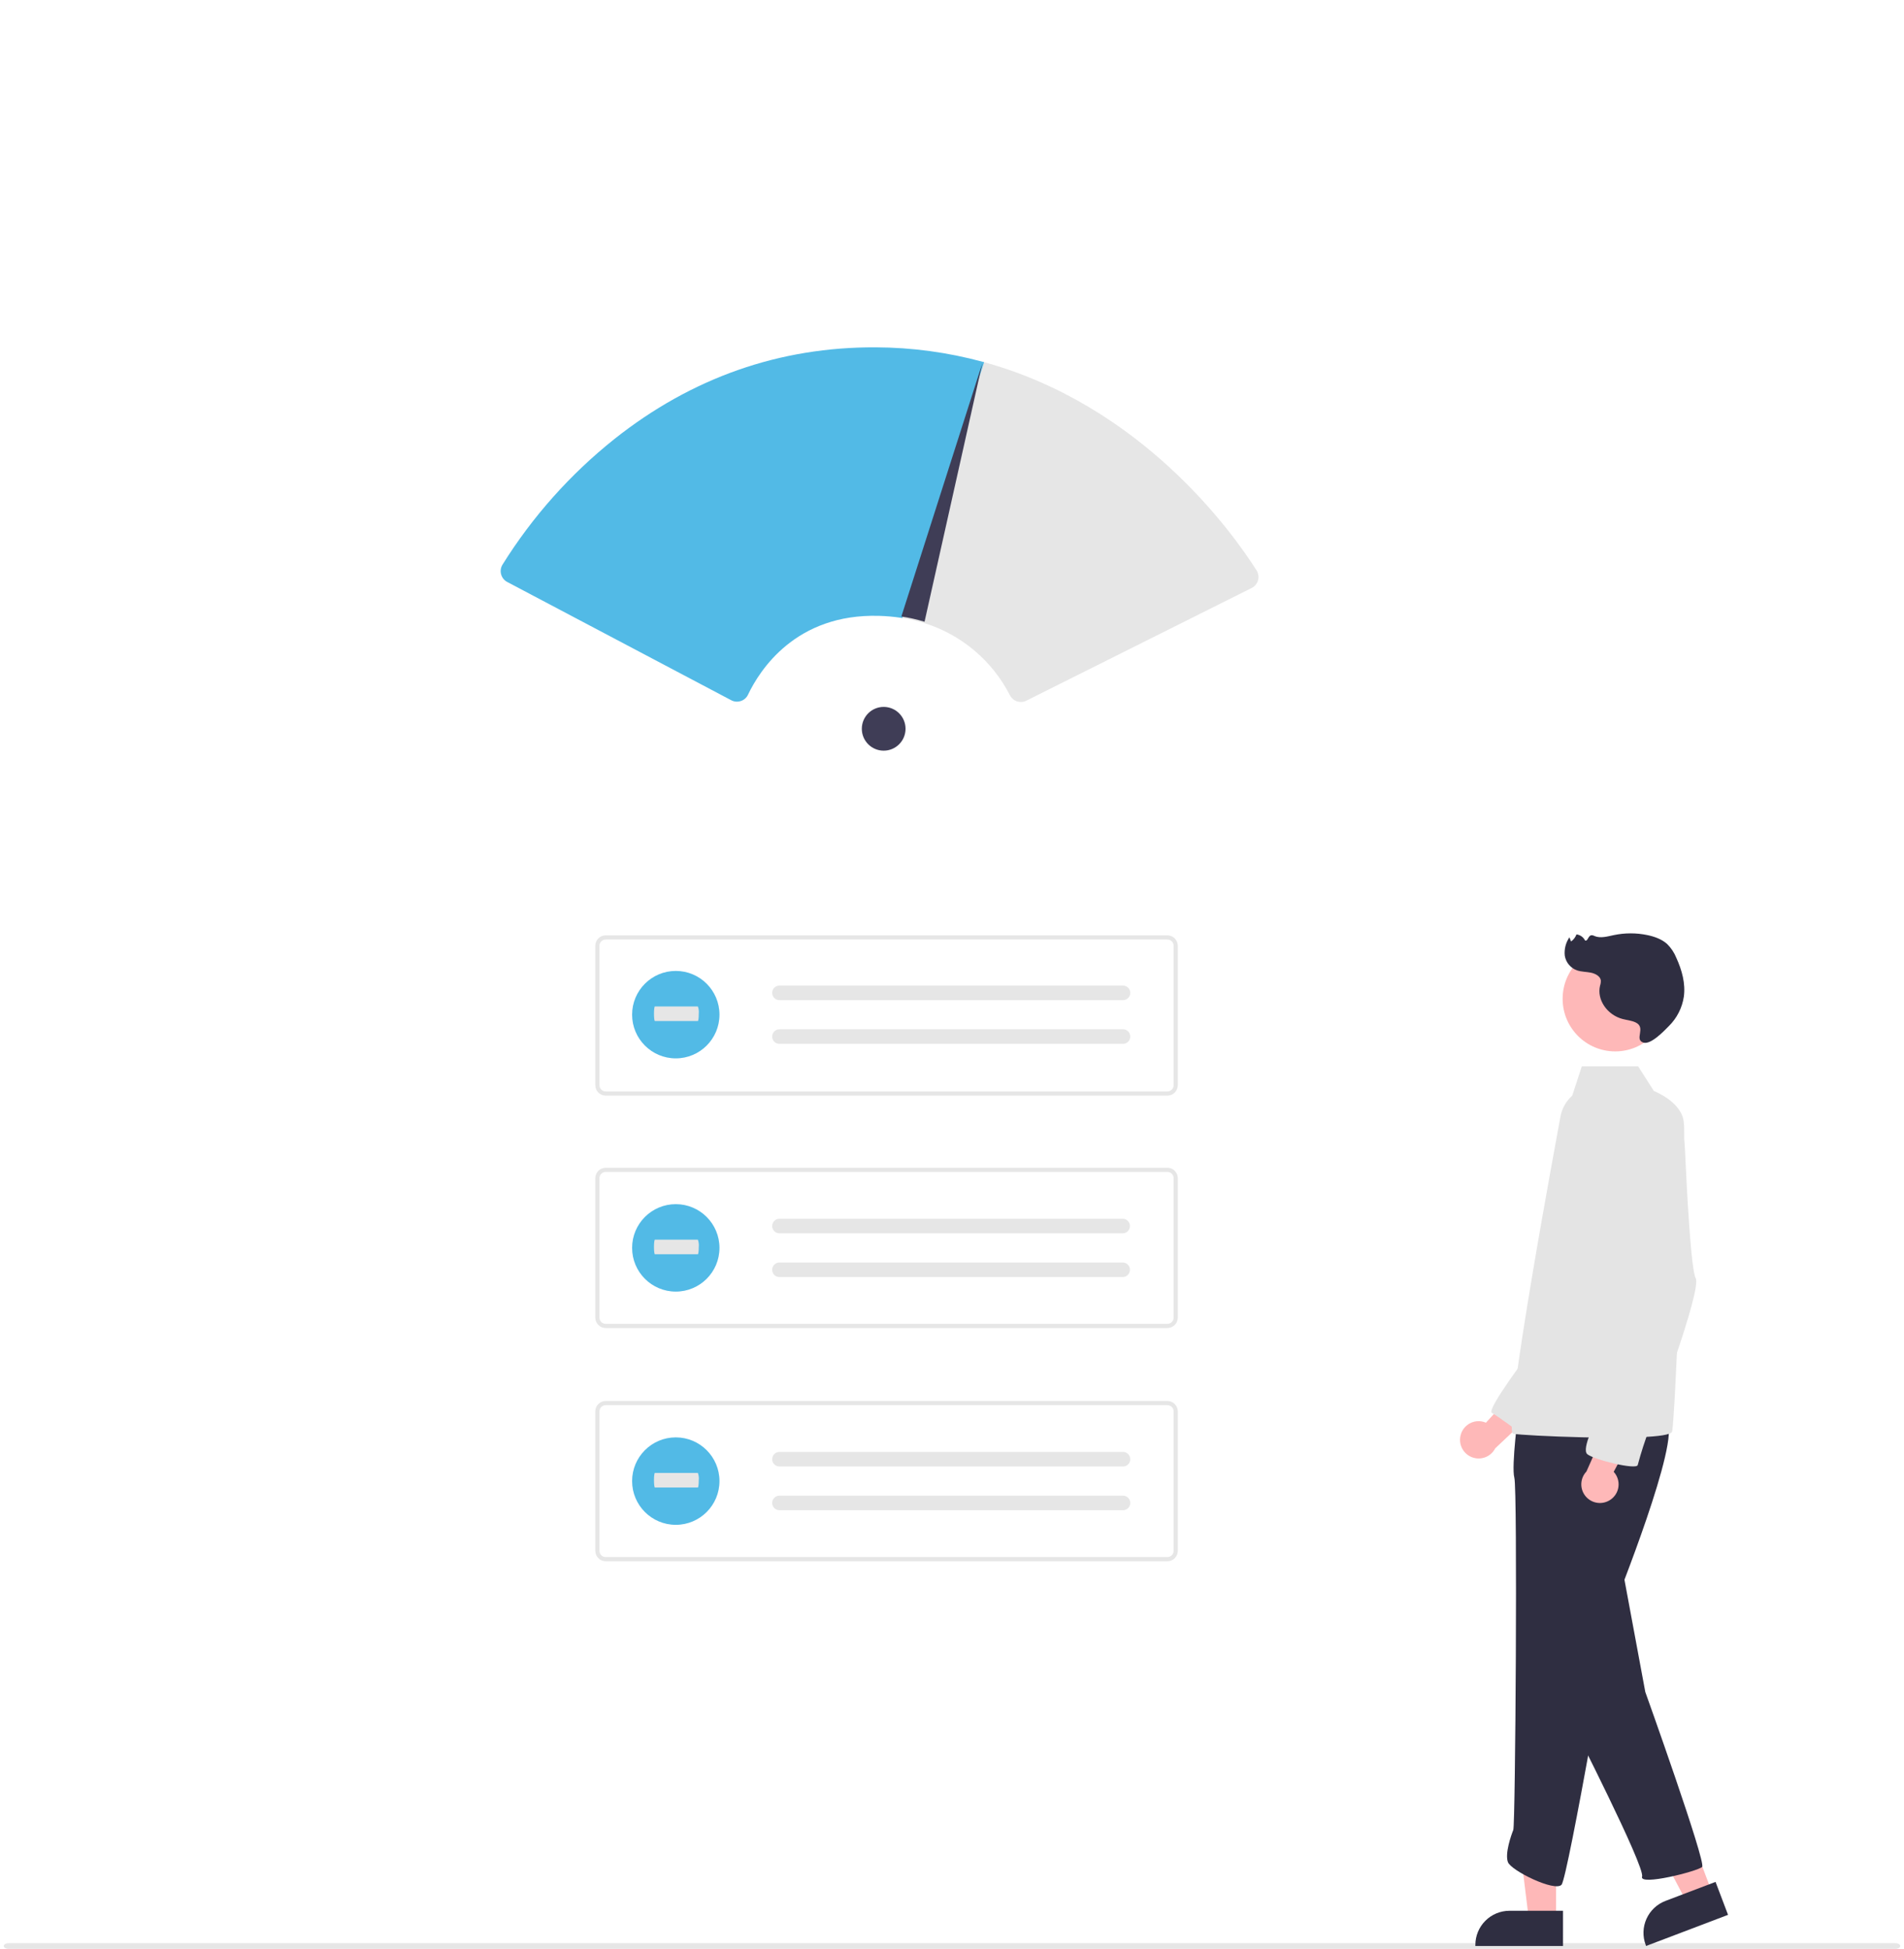 <svg width="255" height="261" viewBox="0 0 255 261" fill="none" xmlns="http://www.w3.org/2000/svg">
<g clip-path="url(#clip0_362_36073)">
<path d="M156.348 146.728H81.12C80.75 146.728 80.396 146.581 80.135 146.319C79.874 146.058 79.727 145.704 79.727 145.334V126.66C79.727 126.29 79.874 125.936 80.135 125.674C80.396 125.413 80.75 125.266 81.12 125.266H156.348C156.717 125.266 157.071 125.413 157.332 125.674C157.593 125.936 157.74 126.29 157.741 126.66V145.334C157.74 145.704 157.593 146.058 157.332 146.32C157.071 146.581 156.717 146.728 156.348 146.728V146.728ZM81.12 125.823C80.898 125.823 80.685 125.911 80.529 126.068C80.372 126.225 80.284 126.438 80.284 126.66V145.334C80.284 145.556 80.372 145.769 80.529 145.926C80.685 146.083 80.898 146.171 81.12 146.171H156.348C156.57 146.171 156.782 146.083 156.939 145.926C157.096 145.769 157.184 145.556 157.184 145.334V126.66C157.184 126.438 157.096 126.225 156.939 126.068C156.782 125.911 156.57 125.823 156.348 125.823H81.12Z" fill="#E6E6E6"/>
<path d="M104.389 131.992C104.131 131.992 103.883 132.095 103.7 132.278C103.517 132.461 103.414 132.709 103.414 132.968C103.414 133.227 103.517 133.475 103.7 133.658C103.883 133.841 104.131 133.944 104.389 133.944H150.362C150.62 133.954 150.872 133.861 151.062 133.685C151.252 133.509 151.364 133.265 151.374 133.006C151.384 132.747 151.291 132.495 151.115 132.305C150.939 132.115 150.695 132.003 150.437 131.993C150.422 131.993 150.408 131.992 150.394 131.993H104.389V131.992Z" fill="#E6E6E6"/>
<path d="M104.389 137.844C104.131 137.844 103.883 137.947 103.7 138.13C103.517 138.313 103.414 138.561 103.414 138.82C103.414 139.079 103.517 139.327 103.7 139.51C103.883 139.693 104.131 139.796 104.389 139.796H150.362C150.62 139.806 150.872 139.712 151.062 139.536C151.252 139.36 151.364 139.116 151.374 138.858C151.384 138.599 151.291 138.347 151.115 138.157C150.939 137.967 150.695 137.855 150.437 137.845C150.422 137.844 150.408 137.844 150.394 137.844H104.389V137.844Z" fill="#E6E6E6"/>
<path d="M156.348 177.853H81.12C80.75 177.853 80.396 177.706 80.135 177.444C79.874 177.183 79.727 176.829 79.727 176.459V157.785C79.727 157.415 79.874 157.061 80.135 156.799C80.396 156.538 80.75 156.391 81.12 156.391H156.348C156.717 156.391 157.071 156.538 157.332 156.799C157.593 157.061 157.74 157.415 157.741 157.785V176.459C157.74 176.829 157.593 177.183 157.332 177.444C157.071 177.706 156.717 177.853 156.348 177.853ZM81.12 156.948C80.898 156.948 80.685 157.036 80.529 157.193C80.372 157.35 80.284 157.563 80.284 157.785V176.459C80.284 176.681 80.372 176.894 80.529 177.051C80.685 177.208 80.898 177.296 81.12 177.296H156.348C156.57 177.296 156.782 177.208 156.939 177.051C157.096 176.894 157.184 176.681 157.184 176.459V157.785C157.184 157.563 157.096 157.35 156.939 157.193C156.782 157.036 156.57 156.948 156.348 156.948H81.12Z" fill="#E6E6E6"/>
<path d="M104.389 163.219C104.131 163.219 103.883 163.322 103.7 163.505C103.517 163.688 103.414 163.936 103.414 164.195C103.414 164.454 103.517 164.702 103.7 164.885C103.883 165.068 104.131 165.171 104.389 165.171H150.362C150.617 165.169 150.861 165.068 151.042 164.888C151.224 164.709 151.327 164.466 151.332 164.21C151.336 163.955 151.24 163.709 151.065 163.523C150.889 163.338 150.648 163.229 150.394 163.219H104.389V163.219Z" fill="#E6E6E6"/>
<path d="M104.389 169.078C104.131 169.078 103.883 169.181 103.7 169.364C103.517 169.547 103.414 169.795 103.414 170.054C103.414 170.313 103.517 170.561 103.7 170.744C103.883 170.927 104.131 171.03 104.389 171.03H150.362C150.617 171.029 150.861 170.927 151.042 170.748C151.224 170.568 151.327 170.325 151.332 170.07C151.336 169.815 151.24 169.568 151.065 169.383C150.889 169.197 150.648 169.088 150.394 169.079H104.389V169.078Z" fill="#E6E6E6"/>
<path d="M156.348 209.087H81.12C80.75 209.087 80.396 208.94 80.135 208.679C79.874 208.417 79.727 208.063 79.727 207.693V189.019C79.727 188.649 79.874 188.295 80.135 188.034C80.396 187.773 80.75 187.625 81.12 187.625H156.348C156.717 187.625 157.071 187.773 157.332 188.034C157.593 188.295 157.74 188.649 157.741 189.019V207.694C157.74 208.063 157.593 208.418 157.332 208.679C157.071 208.94 156.717 209.087 156.348 209.088V209.087ZM81.12 188.182C80.898 188.183 80.685 188.271 80.529 188.428C80.372 188.585 80.284 188.797 80.284 189.019V207.694C80.284 207.916 80.372 208.128 80.529 208.285C80.685 208.442 80.898 208.53 81.12 208.53H156.348C156.57 208.53 156.782 208.442 156.939 208.285C157.096 208.128 157.184 207.916 157.184 207.694V189.019C157.184 188.797 157.096 188.585 156.939 188.428C156.782 188.271 156.57 188.183 156.348 188.182H81.12Z" fill="#E6E6E6"/>
<path d="M104.389 194.445C104.131 194.445 103.883 194.548 103.7 194.731C103.517 194.914 103.414 195.162 103.414 195.421C103.414 195.68 103.517 195.928 103.7 196.111C103.883 196.294 104.131 196.397 104.389 196.397H150.362C150.49 196.402 150.618 196.382 150.738 196.337C150.858 196.293 150.968 196.225 151.062 196.138C151.156 196.051 151.232 195.946 151.285 195.83C151.339 195.713 151.369 195.587 151.374 195.459C151.379 195.331 151.358 195.203 151.314 195.083C151.27 194.963 151.202 194.853 151.115 194.758C151.028 194.664 150.923 194.588 150.807 194.535C150.69 194.481 150.565 194.451 150.437 194.446C150.422 194.446 150.408 194.446 150.394 194.446H104.389V194.445Z" fill="#E6E6E6"/>
<path d="M104.389 200.305C104.131 200.305 103.883 200.408 103.7 200.591C103.517 200.774 103.414 201.022 103.414 201.281C103.414 201.539 103.517 201.788 103.7 201.971C103.883 202.154 104.131 202.257 104.389 202.257H150.362C150.49 202.262 150.618 202.241 150.738 202.197C150.858 202.152 150.968 202.084 151.062 201.997C151.156 201.91 151.232 201.805 151.285 201.689C151.339 201.573 151.369 201.447 151.374 201.319C151.379 201.19 151.358 201.063 151.314 200.942C151.27 200.822 151.202 200.712 151.115 200.618C151.028 200.524 150.923 200.448 150.807 200.394C150.69 200.341 150.565 200.311 150.437 200.306C150.422 200.305 150.408 200.305 150.394 200.305H104.389V200.305Z" fill="#E6E6E6"/>
<path d="M253.836 261H1.163C0.797 261 0.5 260.828 0.5 260.617C0.5 260.406 0.797 260.234 1.163 260.234H253.837C254.203 260.234 254.5 260.406 254.5 260.617C254.5 260.828 254.202 261 253.836 261Z" fill="#E6E6E6"/>
<path d="M90.507 141.742C93.739 141.742 96.358 139.12 96.358 135.887C96.358 132.653 93.739 130.031 90.507 130.031C87.276 130.031 84.656 132.653 84.656 135.887C84.656 139.12 87.276 141.742 90.507 141.742Z" fill="#52BAE6"/>
<path d="M87.708 134.789C87.641 134.789 87.586 135.226 87.586 135.765C87.586 136.304 87.641 136.741 87.708 136.741H93.461C93.528 136.75 93.584 136.32 93.585 135.781C93.623 135.446 93.582 135.106 93.465 134.789H87.708V134.789Z" fill="#E6E6E6"/>
<path d="M90.507 172.976C93.739 172.976 96.358 170.355 96.358 167.121C96.358 163.887 93.739 161.266 90.507 161.266C87.276 161.266 84.656 163.887 84.656 167.121C84.656 170.355 87.276 172.976 90.507 172.976Z" fill="#52BAE6"/>
<path d="M87.708 166.023C87.641 166.023 87.586 166.46 87.586 166.999C87.586 167.538 87.641 167.975 87.708 167.975H93.461C93.528 167.984 93.584 167.554 93.585 167.016C93.623 166.68 93.582 166.341 93.465 166.024H87.708V166.023Z" fill="#E6E6E6"/>
<path d="M90.507 204.211C93.739 204.211 96.358 201.589 96.358 198.355C96.358 195.122 93.739 192.5 90.507 192.5C87.276 192.5 84.656 195.122 84.656 198.355C84.656 201.589 87.276 204.211 90.507 204.211Z" fill="#52BAE6"/>
<path d="M87.708 197.258C87.641 197.258 87.586 197.695 87.586 198.234C87.586 198.772 87.641 199.21 87.708 199.21H93.461C93.528 199.218 93.584 198.789 93.585 198.25C93.623 197.915 93.582 197.575 93.465 197.258H87.708V197.258Z" fill="#E6E6E6"/>
<path d="M136.725 94.01C136.421 94.011 136.123 93.928 135.864 93.769C135.605 93.611 135.394 93.383 135.256 93.113C134.083 90.816 132.462 88.778 130.491 87.116C128.519 85.455 126.235 84.205 123.774 83.439C122.766 83.133 121.738 82.9 120.697 82.742L120.484 82.709L131.435 48.445L131.62 48.452C152.896 54.237 165.068 71.301 168.292 76.393C168.415 76.587 168.496 76.806 168.529 77.033C168.562 77.261 168.547 77.493 168.485 77.715C168.424 77.937 168.316 78.143 168.169 78.321C168.023 78.498 167.84 78.643 167.634 78.745L137.464 93.835C137.235 93.95 136.982 94.01 136.725 94.01Z" fill="#E6E6E6"/>
<path d="M195.61 192.24C195.693 191.887 195.853 191.556 196.078 191.271C196.302 190.987 196.587 190.755 196.911 190.592C197.235 190.429 197.591 190.339 197.953 190.329C198.316 190.318 198.676 190.388 199.009 190.532L204.967 184.031L206.081 188.478L200.251 193.969C199.973 194.512 199.504 194.935 198.935 195.156C198.366 195.377 197.735 195.381 197.163 195.168C196.591 194.955 196.116 194.539 195.83 193.999C195.544 193.459 195.465 192.833 195.61 192.24L195.61 192.24Z" fill="#FEB8B8"/>
<path d="M208.403 257.084H204.763L203.031 243.031H208.406L208.403 257.084Z" fill="#FEB8B8"/>
<path d="M209.333 255.898H202.163C200.951 255.899 199.789 256.38 198.932 257.238C198.075 258.095 197.594 259.258 197.594 260.471V260.62H209.332L209.333 255.898Z" fill="#2F2E41"/>
<path d="M229.311 253.474L225.907 254.767L219.305 242.244L224.328 240.336L229.311 253.474Z" fill="#FEB8B8"/>
<path d="M229.76 252.031L223.057 254.577C221.924 255.008 221.008 255.871 220.511 256.977C220.014 258.083 219.977 259.341 220.407 260.475L220.46 260.614L231.435 256.445L229.76 252.031Z" fill="#2F2E41"/>
<path d="M217.334 210.344L220.351 226.59C220.351 226.59 228.539 249.45 227.965 250.025C227.39 250.6 219.488 252.613 219.92 251.319C220.351 250.025 210.438 230.616 210.438 230.616L217.334 210.344Z" fill="#2F2E41"/>
<path d="M205.099 180.82C205.099 180.82 199.008 188.788 199.806 189.223C200.605 189.658 203.696 191.962 203.696 191.962L206.842 183.323L205.099 180.82Z" fill="#E4E4E4"/>
<path d="M203.391 188.858C203.391 188.858 202.385 196.335 202.816 197.916C203.247 199.498 202.96 244.355 202.673 245.073C202.386 245.792 201.523 248.236 201.955 249.386C202.386 250.536 208.276 253.412 209.138 252.406C210 251.399 216.322 214.737 216.322 214.737C216.322 214.737 225.229 192.596 223.218 190.44C221.206 188.284 203.391 188.858 203.391 188.858Z" fill="#2F2E41"/>
<path d="M216.321 140.808C220.209 140.808 223.361 137.654 223.361 133.764C223.361 129.873 220.209 126.719 216.321 126.719C212.433 126.719 209.281 129.873 209.281 133.764C209.281 137.654 212.433 140.808 216.321 140.808Z" fill="#FEB8B8"/>
<path d="M208.963 149.686C209.14 148.545 209.707 147.501 210.567 146.732L211.851 142.805H219.394L221.496 146.105C223.768 147.085 225.453 148.639 225.517 150.47C225.864 151.686 224.367 190.295 223.937 191.732C223.81 192.151 222.092 192.375 219.675 192.474C217.46 192.565 214.66 192.552 211.972 192.49C207.521 192.386 203.372 192.148 202.674 192.02C201.095 191.733 208.806 150.593 208.963 149.686Z" fill="#E4E4E4"/>
<path d="M215.632 200.886C215.937 200.69 216.196 200.43 216.391 200.124C216.585 199.818 216.71 199.472 216.756 199.112C216.803 198.753 216.77 198.387 216.66 198.041C216.55 197.695 216.366 197.378 216.12 197.111L220.283 189.336L215.722 189.753L212.468 197.072C212.047 197.515 211.803 198.097 211.783 198.708C211.762 199.319 211.966 199.916 212.356 200.386C212.747 200.856 213.296 201.167 213.899 201.259C214.503 201.351 215.12 201.218 215.632 200.885L215.632 200.886Z" fill="#FEB8B8"/>
<path d="M216.325 145.44C216.325 145.44 209.717 148.172 212.159 155.073C214.601 161.975 217.331 170.17 217.331 170.17C217.331 170.17 213.883 188.716 213.883 189.436C213.883 190.156 211.728 194.037 212.59 194.756C213.451 195.475 219.198 196.912 219.342 196.193C219.782 194.537 220.31 192.906 220.922 191.305C221.21 190.73 227.962 172.758 227.099 171.177C226.465 170.013 225.908 159.35 225.658 153.8C225.601 152.216 225.132 150.675 224.298 149.328C223.464 147.98 222.295 146.874 220.904 146.116C219.566 145.404 218.006 145.02 216.325 145.44Z" fill="#E4E4E4"/>
<path d="M219.032 136.916C218.498 136.669 217.878 136.618 217.3 136.465C215.232 135.916 213.846 133.872 214.289 132.023C214.37 131.788 214.407 131.539 214.397 131.291C214.32 130.743 213.679 130.389 213.064 130.264C212.449 130.138 211.795 130.157 211.208 129.955C210.782 129.804 210.406 129.541 210.117 129.195C209.828 128.848 209.638 128.429 209.567 127.984C209.476 127.118 209.697 126.248 210.189 125.53L210.411 126.088C210.741 125.85 210.993 125.52 211.137 125.14C211.378 125.169 211.608 125.257 211.807 125.397C212.006 125.536 212.167 125.723 212.276 125.94C212.633 126.124 212.684 125.37 213.078 125.258C213.249 125.239 213.422 125.277 213.57 125.365C214.363 125.689 215.285 125.412 216.137 125.233C217.615 124.924 219.142 124.922 220.621 125.228C221.601 125.433 222.571 125.788 223.272 126.42C223.809 126.949 224.231 127.583 224.511 128.283C225.263 129.937 225.76 131.727 225.512 133.494C225.286 134.976 224.589 136.346 223.523 137.401C222.956 137.972 221.103 139.967 220.088 139.627C218.81 139.199 220.536 137.611 219.032 136.916Z" fill="#2F2E41"/>
<path d="M118.35 100.532C119.967 100.532 121.278 99.22 121.278 97.602C121.278 95.984 119.967 94.672 118.35 94.672C116.733 94.672 115.422 95.984 115.422 97.602C115.422 99.22 116.733 100.532 118.35 100.532Z" fill="#3F3D56"/>
<path d="M98.697 93.969C98.429 93.969 98.165 93.903 97.929 93.777L67.933 77.941C67.734 77.836 67.559 77.692 67.418 77.516C67.277 77.341 67.174 77.138 67.114 76.921C67.054 76.704 67.039 76.477 67.071 76.254C67.102 76.031 67.179 75.817 67.296 75.625C71.303 69.198 76.377 63.503 82.299 58.785C92.658 50.569 104.44 46.447 117.318 46.517C122.148 46.538 126.954 47.189 131.616 48.454L131.8 48.504L120.847 82.766L120.693 82.742C119.706 82.594 118.711 82.505 117.714 82.478C106.569 82.163 101.739 89.758 100.179 93.038C100.085 93.237 99.952 93.414 99.787 93.56C99.622 93.705 99.429 93.816 99.22 93.884C99.052 93.94 98.875 93.969 98.697 93.969Z" fill="#52BAE6"/>
<path d="M131.567 48.633L123.823 83.268C122.806 82.959 121.769 82.724 120.719 82.565L131.564 48.633H131.567Z" fill="#3F3D56"/>
</g>
<defs>
<clipPath id="clip0_362_36073">
<rect width="254" height="261" fill="white" transform="translate(0.5)"/>
</clipPath>
</defs>
</svg>
